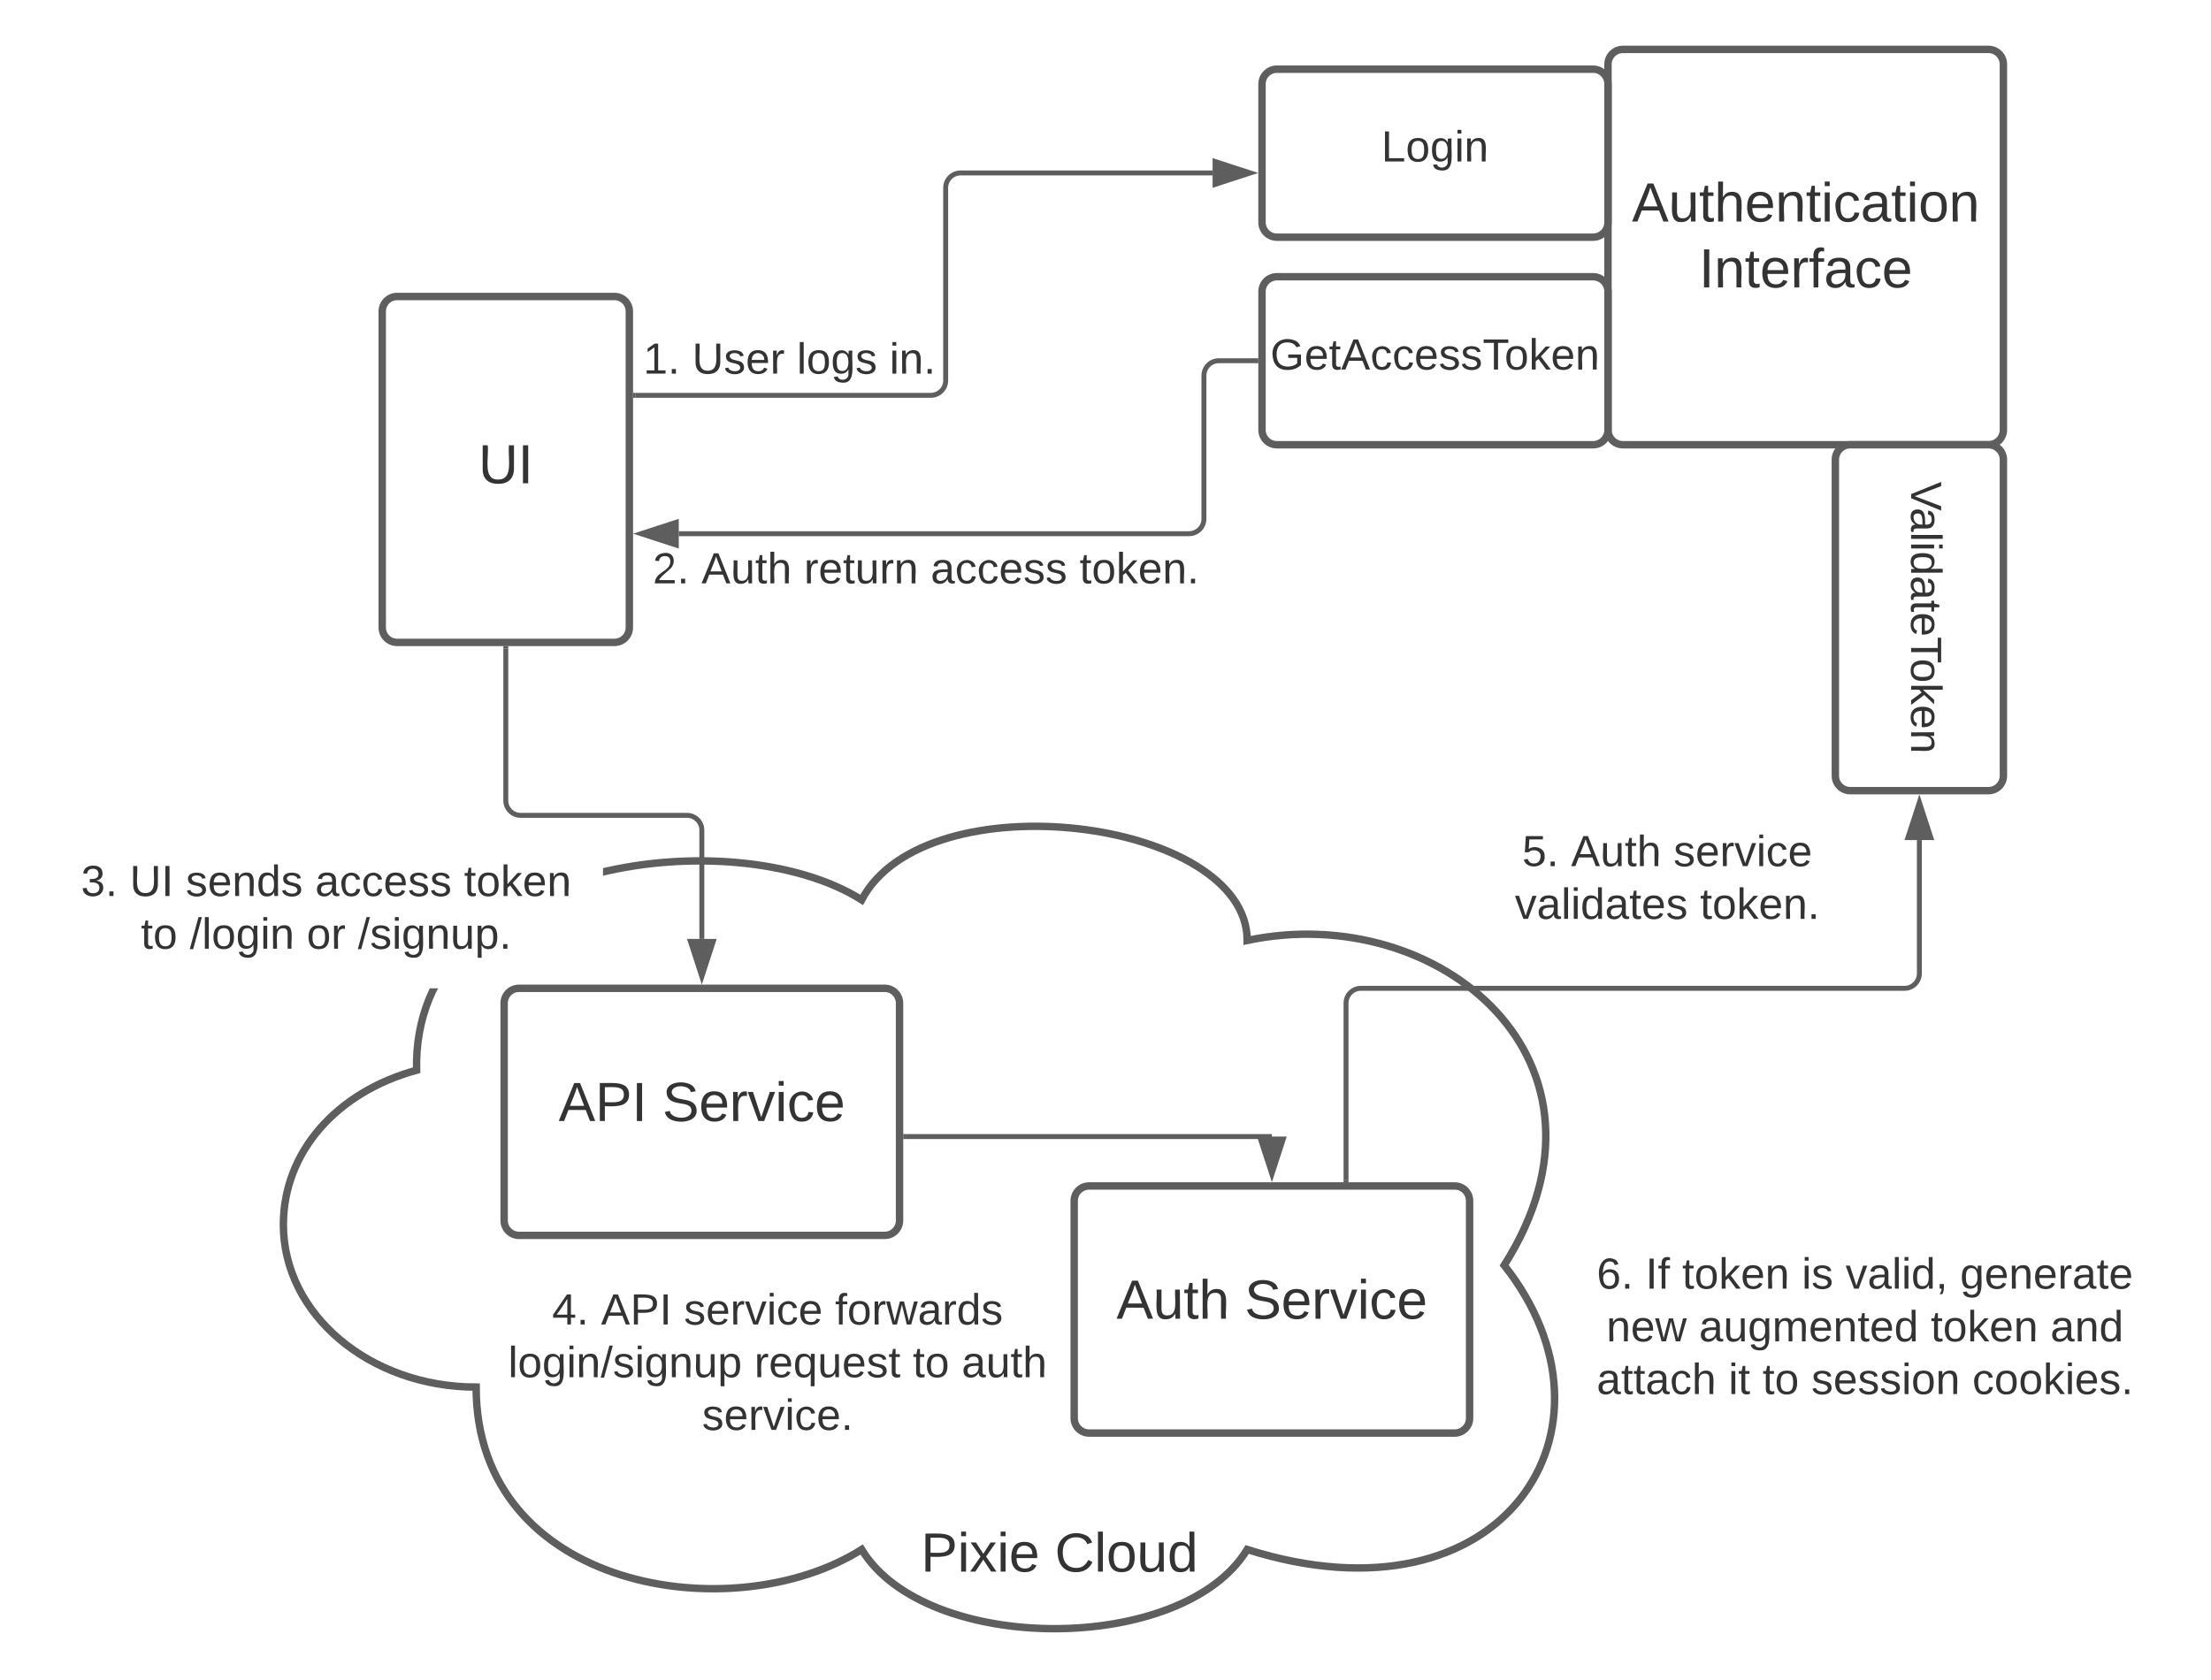 <svg xmlns="http://www.w3.org/2000/svg" xmlns:xlink="http://www.w3.org/1999/xlink" xmlns:lucid="lucid" width="894.67" height="680"><g transform="translate(-25.333 -280)" lucid:page-tab-id="0_0"><path d="M0 0h1760v1360H0z" fill="#fff"/><path d="M218 841.4c-43.08 0-78-29.43-78-65.73 0-29.05 21.12-53.54 53.9-62.52C192 627.77 322 611.33 374 644.2c26-49.3 156-32.87 156 16.43 78-16.43 156 49.3 104 131.47 52 65.73 0 147.9-104 115.03-26 42.73-130 42.73-156 0-52 32.87-156 16.44-156-65.73zM180 406c0-3.3 2.7-6 6-6h88c3.3 0 6 2.7 6 6v128c0 3.3-2.7 6-6 6h-88c-3.3 0-6-2.7-6-6z" stroke="#5e5e5e" stroke-width="3" fill="#fff"/><use xlink:href="#a" transform="matrix(1,0,0,1,185,405) translate(33.92 70.59)"/><path d="M282.5 440H402c3.3 0 6-2.7 6-6v-78c0-3.3 2.7-6 6-6h102" stroke="#5e5e5e" stroke-width="2" fill="none"/><path d="M282.53 441h-1.03v-2h1.03z" fill="#5e5e5e"/><path d="M531.26 350L517 354.64v-9.28z" stroke="#5e5e5e" stroke-width="2" fill="#5e5e5e"/><path d="M533.5 426h-15c-3.3 0-6 2.7-6 6v58c0 3.3-2.7 6-6 6H300" stroke="#5e5e5e" stroke-width="2" fill="none"/><path d="M534.5 427h-1.03v-2h1.03z" fill="#5e5e5e"/><path d="M284.74 496l14.26-4.64v9.28z" stroke="#5e5e5e" stroke-width="2" fill="#5e5e5e"/><path d="M229.33 418c0-3.3 2.7-6 6-6H454c3.3 0 6 2.7 6 6v16c0 3.3-2.7 6-6 6H235.33c-3.3 0-6-2.7-6-6z" stroke="#000" stroke-opacity="0" stroke-width="3" fill="#fff" fill-opacity="0"/><use xlink:href="#b" transform="matrix(1,0,0,1,234.333,417) translate(51.34 14.222)"/><use xlink:href="#c" transform="matrix(1,0,0,1,234.333,417) translate(71.093 14.222)"/><use xlink:href="#d" transform="matrix(1,0,0,1,234.333,417) translate(113.463 14.222)"/><use xlink:href="#e" transform="matrix(1,0,0,1,234.333,417) translate(150.944 14.222)"/><path d="M280 486c0-3.3 2.7-6 6-6h228c3.3 0 6 2.7 6 6v51.33c0 3.32-2.7 6-6 6H286c-3.3 0-6-2.68-6-6z" stroke="#000" stroke-opacity="0" stroke-width="3" fill="#fff" fill-opacity="0"/><use xlink:href="#f" transform="matrix(1,0,0,1,285,485) translate(4.432 31.097)"/><use xlink:href="#g" transform="matrix(1,0,0,1,285,485) translate(24.185 31.097)"/><use xlink:href="#h" transform="matrix(1,0,0,1,285,485) translate(65.667 31.097)"/><use xlink:href="#i" transform="matrix(1,0,0,1,285,485) translate(116.926 31.097)"/><use xlink:href="#j" transform="matrix(1,0,0,1,285,485) translate(177.173 31.097)"/><path d="M460 766c0-3.3 2.7-6 6-6h148c3.3 0 6 2.7 6 6v88c0 3.3-2.7 6-6 6H466c-3.3 0-6-2.7-6-6z" stroke="#5e5e5e" stroke-width="3" fill="#fff"/><use xlink:href="#k" transform="matrix(1,0,0,1,465,765) translate(12.099 48.715)"/><use xlink:href="#l" transform="matrix(1,0,0,1,465,765) translate(63.951 48.715)"/><path d="M344 894.67c0-3.32 2.7-6 6-6h208c3.3 0 6 2.68 6 6v34.66c0 3.32-2.7 6-6 6H350c-3.3 0-6-2.68-6-6z" stroke="#000" stroke-opacity="0" stroke-width="3" fill="#fff" fill-opacity="0"/><use xlink:href="#m" transform="matrix(1,0,0,1,349,893.667) translate(48.951 22.403)"/><use xlink:href="#n" transform="matrix(1,0,0,1,349,893.667) translate(103.148 22.403)"/><path d="M45.33 622.67c0-3.32 2.7-6 6-6h212c3.32 0 6 2.68 6 6V674c0 3.3-2.68 6-6 6h-212c-3.3 0-6-2.7-6-6z" stroke="#000" stroke-opacity="0" stroke-width="3" fill="#fff"/><use xlink:href="#o" transform="matrix(1,0,0,1,50.333,621.667) translate(7.765 20.972)"/><use xlink:href="#p" transform="matrix(1,0,0,1,50.333,621.667) translate(27.519 20.972)"/><use xlink:href="#q" transform="matrix(1,0,0,1,50.333,621.667) translate(50.185 20.972)"/><use xlink:href="#i" transform="matrix(1,0,0,1,50.333,621.667) translate(102.531 20.972)"/><use xlink:href="#r" transform="matrix(1,0,0,1,50.333,621.667) translate(162.778 20.972)"/><use xlink:href="#s" transform="matrix(1,0,0,1,50.333,621.667) translate(32.037 42.306)"/><use xlink:href="#t" transform="matrix(1,0,0,1,50.333,621.667) translate(51.79 42.306)"/><use xlink:href="#u" transform="matrix(1,0,0,1,50.333,621.667) translate(99.099 42.306)"/><use xlink:href="#v" transform="matrix(1,0,0,1,50.333,621.667) translate(119.79 42.306)"/><path d="M229.33 686c0-3.3 2.7-6 6-6h148c3.32 0 6 2.7 6 6v88c0 3.3-2.68 6-6 6h-148c-3.3 0-6-2.7-6-6z" stroke="#5e5e5e" stroke-width="3" fill="#fff"/><use xlink:href="#w" transform="matrix(1,0,0,1,234.333,685) translate(17.037 48.715)"/><use xlink:href="#l" transform="matrix(1,0,0,1,234.333,685) translate(59.012 48.715)"/><path d="M230 542.5V604c0 3.3 2.7 6 6 6h67.33c3.32 0 6 2.7 6 6v44" stroke="#5e5e5e" stroke-width="2" fill="none"/><path d="M231 542.53h-2v-1.03h2z" fill="#5e5e5e"/><path d="M309.33 675.26L304.7 661h9.27z" stroke="#5e5e5e" stroke-width="2" fill="#5e5e5e"/><path d="M391.83 740H540" stroke="#5e5e5e" stroke-width="2" fill="none"/><path d="M391.86 741h-1.03v-2h1.03z" fill="#5e5e5e"/><path d="M540 755.26L535.36 741h9.27z" stroke="#5e5e5e" stroke-width="2" fill="#5e5e5e"/><path d="M220 795.33c0-3.3 2.7-6 6-6h228c3.3 0 6 2.7 6 6v78c0 3.32-2.7 6-6 6H226c-3.3 0-6-2.68-6-6z" stroke="#000" stroke-opacity="0" stroke-width="3" fill="#fff" fill-opacity="0"/><g><use xlink:href="#x" transform="matrix(1,0,0,1,225,794.333) translate(23.765 21.722)"/><use xlink:href="#y" transform="matrix(1,0,0,1,225,794.333) translate(43.519 21.722)"/><use xlink:href="#z" transform="matrix(1,0,0,1,225,794.333) translate(77.099 21.722)"/><use xlink:href="#A" transform="matrix(1,0,0,1,225,794.333) translate(138.235 21.722)"/><use xlink:href="#B" transform="matrix(1,0,0,1,225,794.333) translate(5.963 43.056)"/><use xlink:href="#C" transform="matrix(1,0,0,1,225,794.333) translate(105.568 43.056)"/><use xlink:href="#s" transform="matrix(1,0,0,1,225,794.333) translate(169.716 43.056)"/><use xlink:href="#D" transform="matrix(1,0,0,1,225,794.333) translate(189.469 43.056)"/><use xlink:href="#E" transform="matrix(1,0,0,1,225,794.333) translate(84.432 64.389)"/></g><path d="M570 757.5V686c0-3.3 2.7-6 6-6h220c3.3 0 6-2.7 6-6v-54" stroke="#5e5e5e" stroke-width="2" fill="none"/><path d="M571 758.5h-2v-1.03h2z" fill="#5e5e5e"/><path d="M802 604.74l4.64 14.26h-9.28z" stroke="#5e5e5e" stroke-width="2" fill="#5e5e5e"/><path d="M600 617.33c0-3.3 2.7-6 6-6h188c3.3 0 6 2.7 6 6v38c0 3.32-2.7 6-6 6H606c-3.3 0-6-2.68-6-6z" stroke="#000" stroke-opacity="0" stroke-width="3" fill="#fff" fill-opacity="0"/><g><use xlink:href="#F" transform="matrix(1,0,0,1,605,616.333) translate(36.284 14.222)"/><use xlink:href="#g" transform="matrix(1,0,0,1,605,616.333) translate(56.037 14.222)"/><use xlink:href="#G" transform="matrix(1,0,0,1,605,616.333) translate(97.519 14.222)"/><use xlink:href="#H" transform="matrix(1,0,0,1,605,616.333) translate(33.321 35.556)"/><use xlink:href="#j" transform="matrix(1,0,0,1,605,616.333) translate(108.284 35.556)"/></g><path d="M660 788.33c0-3.3 2.7-6 6-6h228c3.3 0 6 2.7 6 6v62c0 3.32-2.7 6-6 6H666c-3.3 0-6-2.68-6-6z" stroke="#000" stroke-opacity="0" stroke-width="3" fill="#fff" fill-opacity="0"/><g><use xlink:href="#I" transform="matrix(1,0,0,1,665,787.333) translate(6.457 14.222)"/><use xlink:href="#J" transform="matrix(1,0,0,1,665,787.333) translate(26.21 14.222)"/><use xlink:href="#K" transform="matrix(1,0,0,1,665,787.333) translate(41.025 14.222)"/><use xlink:href="#L" transform="matrix(1,0,0,1,665,787.333) translate(89.42 14.222)"/><use xlink:href="#M" transform="matrix(1,0,0,1,665,787.333) translate(107.148 14.222)"/><use xlink:href="#N" transform="matrix(1,0,0,1,665,787.333) translate(153.469 14.222)"/><use xlink:href="#O" transform="matrix(1,0,0,1,665,787.333) translate(10.358 35.556)"/><use xlink:href="#P" transform="matrix(1,0,0,1,665,787.333) translate(47.84 35.556)"/><use xlink:href="#K" transform="matrix(1,0,0,1,665,787.333) translate(141.617 35.556)"/><use xlink:href="#Q" transform="matrix(1,0,0,1,665,787.333) translate(190.012 35.556)"/><use xlink:href="#R" transform="matrix(1,0,0,1,665,787.333) translate(6.432 56.889)"/><use xlink:href="#S" transform="matrix(1,0,0,1,665,787.333) translate(59.765 56.889)"/><use xlink:href="#s" transform="matrix(1,0,0,1,665,787.333) translate(73.543 56.889)"/><use xlink:href="#T" transform="matrix(1,0,0,1,665,787.333) translate(93.296 56.889)"/><use xlink:href="#U" transform="matrix(1,0,0,1,665,787.333) translate(158.432 56.889)"/></g><path d="M676 306c0-3.3 2.7-6 6-6h148c3.3 0 6 2.7 6 6v148c0 3.3-2.7 6-6 6H682c-3.3 0-6-2.7-6-6z" stroke="#5e5e5e" stroke-width="3" fill="#fff"/><g><use xlink:href="#V" transform="matrix(1,0,0,1,681,305) translate(4.691 64.653)"/><use xlink:href="#W" transform="matrix(1,0,0,1,681,305) translate(31.821 91.319)"/></g><path d="M536 398c0-3.3 2.7-6 6-6h128c3.3 0 6 2.7 6 6v56c0 3.3-2.7 6-6 6H542c-3.3 0-6-2.7-6-6z" stroke="#5e5e5e" stroke-width="3" fill="#fff"/><g><use xlink:href="#X" transform="matrix(1,0,0,1,541,397) translate(-1.642 32.556)"/></g><path d="M536 314c0-3.3 2.7-6 6-6h128c3.3 0 6 2.7 6 6v56c0 3.3-2.7 6-6 6H542c-3.3 0-6-2.7-6-6z" stroke="#5e5e5e" stroke-width="3" fill="#fff"/><g><use xlink:href="#Y" transform="matrix(1,0,0,1,541,313) translate(43.296 32.347)"/></g><g><path d="M830 460c3.3 0 6 2.7 6 6v128c0 3.3-2.7 6-6 6h-56c-3.3 0-6-2.7-6-6V466c0-3.3 2.7-6 6-6z" stroke="#5e5e5e" stroke-width="3" fill="#fff"/></g><g><use xlink:href="#Z" transform="matrix(6.123233995736766e-17,1,-1,6.123233995736766e-17,831,465) translate(9.938 32.347)"/></g><defs><path fill="#333" d="M232-93c-1 65-40 97-104 97C67 4 28-28 28-90v-158h33c8 89-33 224 67 224 102 0 64-133 71-224h33v155" id="aa"/><path fill="#333" d="M33 0v-248h34V0H33" id="ab"/><g id="a"><use transform="matrix(0.062,0,0,0.062,0,0)" xlink:href="#aa"/><use transform="matrix(0.062,0,0,0.062,15.988,0)" xlink:href="#ab"/></g><path fill="#333" d="M27 0v-27h64v-190l-56 39v-29l58-41h29v221h61V0H27" id="ac"/><path fill="#333" d="M33 0v-38h34V0H33" id="ad"/><g id="b"><use transform="matrix(0.049,0,0,0.049,0,0)" xlink:href="#ac"/><use transform="matrix(0.049,0,0,0.049,9.877,0)" xlink:href="#ad"/></g><path fill="#333" d="M135-143c-3-34-86-38-87 0 15 53 115 12 119 90S17 21 10-45l28-5c4 36 97 45 98 0-10-56-113-15-118-90-4-57 82-63 122-42 12 7 21 19 24 35" id="ae"/><path fill="#333" d="M100-194c63 0 86 42 84 106H49c0 40 14 67 53 68 26 1 43-12 49-29l28 8c-11 28-37 45-77 45C44 4 14-33 15-96c1-61 26-98 85-98zm52 81c6-60-76-77-97-28-3 7-6 17-6 28h103" id="af"/><path fill="#333" d="M114-163C36-179 61-72 57 0H25l-1-190h30c1 12-1 29 2 39 6-27 23-49 58-41v29" id="ag"/><g id="c"><use transform="matrix(0.049,0,0,0.049,0,0)" xlink:href="#aa"/><use transform="matrix(0.049,0,0,0.049,12.79,0)" xlink:href="#ae"/><use transform="matrix(0.049,0,0,0.049,21.679,0)" xlink:href="#af"/><use transform="matrix(0.049,0,0,0.049,31.556,0)" xlink:href="#ag"/></g><path fill="#333" d="M24 0v-261h32V0H24" id="ah"/><path fill="#333" d="M100-194c62-1 85 37 85 99 1 63-27 99-86 99S16-35 15-95c0-66 28-99 85-99zM99-20c44 1 53-31 53-75 0-43-8-75-51-75s-53 32-53 75 10 74 51 75" id="ai"/><path fill="#333" d="M177-190C167-65 218 103 67 71c-23-6-38-20-44-43l32-5c15 47 100 32 89-28v-30C133-14 115 1 83 1 29 1 15-40 15-95c0-56 16-97 71-98 29-1 48 16 59 35 1-10 0-23 2-32h30zM94-22c36 0 50-32 50-73 0-42-14-75-50-75-39 0-46 34-46 75s6 73 46 73" id="aj"/><g id="d"><use transform="matrix(0.049,0,0,0.049,0,0)" xlink:href="#ah"/><use transform="matrix(0.049,0,0,0.049,3.901,0)" xlink:href="#ai"/><use transform="matrix(0.049,0,0,0.049,13.778,0)" xlink:href="#aj"/><use transform="matrix(0.049,0,0,0.049,23.654,0)" xlink:href="#ae"/></g><path fill="#333" d="M24-231v-30h32v30H24zM24 0v-190h32V0H24" id="ak"/><path fill="#333" d="M117-194c89-4 53 116 60 194h-32v-121c0-31-8-49-39-48C34-167 62-67 57 0H25l-1-190h30c1 10-1 24 2 32 11-22 29-35 61-36" id="al"/><g id="e"><use transform="matrix(0.049,0,0,0.049,0,0)" xlink:href="#ak"/><use transform="matrix(0.049,0,0,0.049,3.901,0)" xlink:href="#al"/><use transform="matrix(0.049,0,0,0.049,13.778,0)" xlink:href="#ad"/></g><path fill="#333" d="M101-251c82-7 93 87 43 132L82-64C71-53 59-42 53-27h129V0H18c2-99 128-94 128-182 0-28-16-43-45-43s-46 15-49 41l-32-3c6-41 34-60 81-64" id="am"/><g id="f"><use transform="matrix(0.049,0,0,0.049,0,0)" xlink:href="#am"/><use transform="matrix(0.049,0,0,0.049,9.877,0)" xlink:href="#ad"/></g><path fill="#333" d="M205 0l-28-72H64L36 0H1l101-248h38L239 0h-34zm-38-99l-47-123c-12 45-31 82-46 123h93" id="an"/><path fill="#333" d="M84 4C-5 8 30-112 23-190h32v120c0 31 7 50 39 49 72-2 45-101 50-169h31l1 190h-30c-1-10 1-25-2-33-11 22-28 36-60 37" id="ao"/><path fill="#333" d="M59-47c-2 24 18 29 38 22v24C64 9 27 4 27-40v-127H5v-23h24l9-43h21v43h35v23H59v120" id="ap"/><path fill="#333" d="M106-169C34-169 62-67 57 0H25v-261h32l-1 103c12-21 28-36 61-36 89 0 53 116 60 194h-32v-121c2-32-8-49-39-48" id="aq"/><g id="g"><use transform="matrix(0.049,0,0,0.049,0,0)" xlink:href="#an"/><use transform="matrix(0.049,0,0,0.049,11.852,0)" xlink:href="#ao"/><use transform="matrix(0.049,0,0,0.049,21.728,0)" xlink:href="#ap"/><use transform="matrix(0.049,0,0,0.049,26.667,0)" xlink:href="#aq"/></g><g id="h"><use transform="matrix(0.049,0,0,0.049,0,0)" xlink:href="#ag"/><use transform="matrix(0.049,0,0,0.049,5.877,0)" xlink:href="#af"/><use transform="matrix(0.049,0,0,0.049,15.753,0)" xlink:href="#ap"/><use transform="matrix(0.049,0,0,0.049,20.691,0)" xlink:href="#ao"/><use transform="matrix(0.049,0,0,0.049,30.568,0)" xlink:href="#ag"/><use transform="matrix(0.049,0,0,0.049,36.444,0)" xlink:href="#al"/></g><path fill="#333" d="M141-36C126-15 110 5 73 4 37 3 15-17 15-53c-1-64 63-63 125-63 3-35-9-54-41-54-24 1-41 7-42 31l-33-3c5-37 33-52 76-52 45 0 72 20 72 64v82c-1 20 7 32 28 27v20c-31 9-61-2-59-35zM48-53c0 20 12 33 32 33 41-3 63-29 60-74-43 2-92-5-92 41" id="ar"/><path fill="#333" d="M96-169c-40 0-48 33-48 73s9 75 48 75c24 0 41-14 43-38l32 2c-6 37-31 61-74 61-59 0-76-41-82-99-10-93 101-131 147-64 4 7 5 14 7 22l-32 3c-4-21-16-35-41-35" id="as"/><g id="i"><use transform="matrix(0.049,0,0,0.049,0,0)" xlink:href="#ar"/><use transform="matrix(0.049,0,0,0.049,9.877,0)" xlink:href="#as"/><use transform="matrix(0.049,0,0,0.049,18.765,0)" xlink:href="#as"/><use transform="matrix(0.049,0,0,0.049,27.654,0)" xlink:href="#af"/><use transform="matrix(0.049,0,0,0.049,37.531,0)" xlink:href="#ae"/><use transform="matrix(0.049,0,0,0.049,46.42,0)" xlink:href="#ae"/></g><path fill="#333" d="M143 0L79-87 56-68V0H24v-261h32v163l83-92h37l-77 82L181 0h-38" id="at"/><g id="j"><use transform="matrix(0.049,0,0,0.049,0,0)" xlink:href="#ap"/><use transform="matrix(0.049,0,0,0.049,4.938,0)" xlink:href="#ai"/><use transform="matrix(0.049,0,0,0.049,14.815,0)" xlink:href="#at"/><use transform="matrix(0.049,0,0,0.049,23.704,0)" xlink:href="#af"/><use transform="matrix(0.049,0,0,0.049,33.58,0)" xlink:href="#al"/><use transform="matrix(0.049,0,0,0.049,43.457,0)" xlink:href="#ad"/></g><g id="k"><use transform="matrix(0.062,0,0,0.062,0,0)" xlink:href="#an"/><use transform="matrix(0.062,0,0,0.062,14.815,0)" xlink:href="#ao"/><use transform="matrix(0.062,0,0,0.062,27.16,0)" xlink:href="#ap"/><use transform="matrix(0.062,0,0,0.062,33.333,0)" xlink:href="#aq"/></g><path fill="#333" d="M185-189c-5-48-123-54-124 2 14 75 158 14 163 119 3 78-121 87-175 55-17-10-28-26-33-46l33-7c5 56 141 63 141-1 0-78-155-14-162-118-5-82 145-84 179-34 5 7 8 16 11 25" id="au"/><path fill="#333" d="M108 0H70L1-190h34L89-25l56-165h34" id="av"/><g id="l"><use transform="matrix(0.062,0,0,0.062,0,0)" xlink:href="#au"/><use transform="matrix(0.062,0,0,0.062,14.815,0)" xlink:href="#af"/><use transform="matrix(0.062,0,0,0.062,27.16,0)" xlink:href="#ag"/><use transform="matrix(0.062,0,0,0.062,34.506,0)" xlink:href="#av"/><use transform="matrix(0.062,0,0,0.062,45.617,0)" xlink:href="#ak"/><use transform="matrix(0.062,0,0,0.062,50.494,0)" xlink:href="#as"/><use transform="matrix(0.062,0,0,0.062,61.605,0)" xlink:href="#af"/></g><path fill="#333" d="M30-248c87 1 191-15 191 75 0 78-77 80-158 76V0H30v-248zm33 125c57 0 124 11 124-50 0-59-68-47-124-48v98" id="aw"/><path fill="#333" d="M141 0L90-78 38 0H4l68-98-65-92h35l48 74 47-74h35l-64 92 68 98h-35" id="ax"/><g id="m"><use transform="matrix(0.062,0,0,0.062,0,0)" xlink:href="#aw"/><use transform="matrix(0.062,0,0,0.062,14.815,0)" xlink:href="#ak"/><use transform="matrix(0.062,0,0,0.062,19.691,0)" xlink:href="#ax"/><use transform="matrix(0.062,0,0,0.062,30.802,0)" xlink:href="#ak"/><use transform="matrix(0.062,0,0,0.062,35.679,0)" xlink:href="#af"/></g><path fill="#333" d="M212-179c-10-28-35-45-73-45-59 0-87 40-87 99 0 60 29 101 89 101 43 0 62-24 78-52l27 14C228-24 195 4 139 4 59 4 22-46 18-125c-6-104 99-153 187-111 19 9 31 26 39 46" id="ay"/><path fill="#333" d="M85-194c31 0 48 13 60 33l-1-100h32l1 261h-30c-2-10 0-23-3-31C134-8 116 4 85 4 32 4 16-35 15-94c0-66 23-100 70-100zm9 24c-40 0-46 34-46 75 0 40 6 74 45 74 42 0 51-32 51-76 0-42-9-74-50-73" id="az"/><g id="n"><use transform="matrix(0.062,0,0,0.062,0,0)" xlink:href="#ay"/><use transform="matrix(0.062,0,0,0.062,15.988,0)" xlink:href="#ah"/><use transform="matrix(0.062,0,0,0.062,20.864,0)" xlink:href="#ai"/><use transform="matrix(0.062,0,0,0.062,33.21,0)" xlink:href="#ao"/><use transform="matrix(0.062,0,0,0.062,45.556,0)" xlink:href="#az"/></g><path fill="#333" d="M126-127c33 6 58 20 58 59 0 88-139 92-164 29-3-8-5-16-6-25l32-3c6 27 21 44 54 44 32 0 52-15 52-46 0-38-36-46-79-43v-28c39 1 72-4 72-42 0-27-17-43-46-43-28 0-47 15-49 41l-32-3c6-42 35-63 81-64 48-1 79 21 79 65 0 36-21 52-52 59" id="aA"/><g id="o"><use transform="matrix(0.049,0,0,0.049,0,0)" xlink:href="#aA"/><use transform="matrix(0.049,0,0,0.049,9.877,0)" xlink:href="#ad"/></g><g id="p"><use transform="matrix(0.049,0,0,0.049,0,0)" xlink:href="#aa"/><use transform="matrix(0.049,0,0,0.049,12.79,0)" xlink:href="#ab"/></g><g id="q"><use transform="matrix(0.049,0,0,0.049,0,0)" xlink:href="#ae"/><use transform="matrix(0.049,0,0,0.049,8.889,0)" xlink:href="#af"/><use transform="matrix(0.049,0,0,0.049,18.765,0)" xlink:href="#al"/><use transform="matrix(0.049,0,0,0.049,28.642,0)" xlink:href="#az"/><use transform="matrix(0.049,0,0,0.049,38.519,0)" xlink:href="#ae"/></g><g id="r"><use transform="matrix(0.049,0,0,0.049,0,0)" xlink:href="#ap"/><use transform="matrix(0.049,0,0,0.049,4.938,0)" xlink:href="#ai"/><use transform="matrix(0.049,0,0,0.049,14.815,0)" xlink:href="#at"/><use transform="matrix(0.049,0,0,0.049,23.704,0)" xlink:href="#af"/><use transform="matrix(0.049,0,0,0.049,33.58,0)" xlink:href="#al"/></g><g id="s"><use transform="matrix(0.049,0,0,0.049,0,0)" xlink:href="#ap"/><use transform="matrix(0.049,0,0,0.049,4.938,0)" xlink:href="#ai"/></g><path fill="#333" d="M0 4l72-265h28L28 4H0" id="aB"/><g id="t"><use transform="matrix(0.049,0,0,0.049,0,0)" xlink:href="#aB"/><use transform="matrix(0.049,0,0,0.049,4.938,0)" xlink:href="#ah"/><use transform="matrix(0.049,0,0,0.049,8.84,0)" xlink:href="#ai"/><use transform="matrix(0.049,0,0,0.049,18.716,0)" xlink:href="#aj"/><use transform="matrix(0.049,0,0,0.049,28.593,0)" xlink:href="#ak"/><use transform="matrix(0.049,0,0,0.049,32.494,0)" xlink:href="#al"/></g><g id="u"><use transform="matrix(0.049,0,0,0.049,0,0)" xlink:href="#ai"/><use transform="matrix(0.049,0,0,0.049,9.877,0)" xlink:href="#ag"/></g><path fill="#333" d="M115-194c55 1 70 41 70 98S169 2 115 4C84 4 66-9 55-30l1 105H24l-1-265h31l2 30c10-21 28-34 59-34zm-8 174c40 0 45-34 45-75s-6-73-45-74c-42 0-51 32-51 76 0 43 10 73 51 73" id="aC"/><g id="v"><use transform="matrix(0.049,0,0,0.049,0,0)" xlink:href="#aB"/><use transform="matrix(0.049,0,0,0.049,4.938,0)" xlink:href="#ae"/><use transform="matrix(0.049,0,0,0.049,13.827,0)" xlink:href="#ak"/><use transform="matrix(0.049,0,0,0.049,17.728,0)" xlink:href="#aj"/><use transform="matrix(0.049,0,0,0.049,27.605,0)" xlink:href="#al"/><use transform="matrix(0.049,0,0,0.049,37.481,0)" xlink:href="#ao"/><use transform="matrix(0.049,0,0,0.049,47.358,0)" xlink:href="#aC"/><use transform="matrix(0.049,0,0,0.049,57.235,0)" xlink:href="#ad"/></g><g id="w"><use transform="matrix(0.062,0,0,0.062,0,0)" xlink:href="#an"/><use transform="matrix(0.062,0,0,0.062,14.815,0)" xlink:href="#aw"/><use transform="matrix(0.062,0,0,0.062,29.63,0)" xlink:href="#ab"/></g><path fill="#333" d="M155-56V0h-30v-56H8v-25l114-167h33v167h35v25h-35zm-30-156c-27 46-58 90-88 131h88v-131" id="aD"/><g id="x"><use transform="matrix(0.049,0,0,0.049,0,0)" xlink:href="#aD"/><use transform="matrix(0.049,0,0,0.049,9.877,0)" xlink:href="#ad"/></g><g id="y"><use transform="matrix(0.049,0,0,0.049,0,0)" xlink:href="#an"/><use transform="matrix(0.049,0,0,0.049,11.852,0)" xlink:href="#aw"/><use transform="matrix(0.049,0,0,0.049,23.704,0)" xlink:href="#ab"/></g><g id="z"><use transform="matrix(0.049,0,0,0.049,0,0)" xlink:href="#ae"/><use transform="matrix(0.049,0,0,0.049,8.889,0)" xlink:href="#af"/><use transform="matrix(0.049,0,0,0.049,18.765,0)" xlink:href="#ag"/><use transform="matrix(0.049,0,0,0.049,24.642,0)" xlink:href="#av"/><use transform="matrix(0.049,0,0,0.049,33.531,0)" xlink:href="#ak"/><use transform="matrix(0.049,0,0,0.049,37.432,0)" xlink:href="#as"/><use transform="matrix(0.049,0,0,0.049,46.321,0)" xlink:href="#af"/></g><path fill="#333" d="M101-234c-31-9-42 10-38 44h38v23H63V0H32v-167H5v-23h27c-7-52 17-82 69-68v24" id="aE"/><path fill="#333" d="M206 0h-36l-40-164L89 0H53L-1-190h32L70-26l43-164h34l41 164 42-164h31" id="aF"/><g id="A"><use transform="matrix(0.049,0,0,0.049,0,0)" xlink:href="#aE"/><use transform="matrix(0.049,0,0,0.049,4.938,0)" xlink:href="#ai"/><use transform="matrix(0.049,0,0,0.049,14.815,0)" xlink:href="#ag"/><use transform="matrix(0.049,0,0,0.049,20.691,0)" xlink:href="#aF"/><use transform="matrix(0.049,0,0,0.049,33.481,0)" xlink:href="#ar"/><use transform="matrix(0.049,0,0,0.049,43.358,0)" xlink:href="#ag"/><use transform="matrix(0.049,0,0,0.049,49.235,0)" xlink:href="#az"/><use transform="matrix(0.049,0,0,0.049,59.111,0)" xlink:href="#ae"/></g><g id="B"><use transform="matrix(0.049,0,0,0.049,0,0)" xlink:href="#ah"/><use transform="matrix(0.049,0,0,0.049,3.901,0)" xlink:href="#ai"/><use transform="matrix(0.049,0,0,0.049,13.778,0)" xlink:href="#aj"/><use transform="matrix(0.049,0,0,0.049,23.654,0)" xlink:href="#ak"/><use transform="matrix(0.049,0,0,0.049,27.556,0)" xlink:href="#al"/><use transform="matrix(0.049,0,0,0.049,37.432,0)" xlink:href="#aB"/><use transform="matrix(0.049,0,0,0.049,42.37,0)" xlink:href="#ae"/><use transform="matrix(0.049,0,0,0.049,51.259,0)" xlink:href="#ak"/><use transform="matrix(0.049,0,0,0.049,55.16,0)" xlink:href="#aj"/><use transform="matrix(0.049,0,0,0.049,65.037,0)" xlink:href="#al"/><use transform="matrix(0.049,0,0,0.049,74.914,0)" xlink:href="#ao"/><use transform="matrix(0.049,0,0,0.049,84.79,0)" xlink:href="#aC"/></g><path fill="#333" d="M145-31C134-9 116 4 85 4 32 4 16-35 15-94c0-59 17-99 70-100 32-1 48 14 60 33 0-11-1-24 2-32h30l-1 268h-32zM93-21c41 0 51-33 51-76s-8-73-50-73c-40 0-46 35-46 75s5 74 45 74" id="aG"/><g id="C"><use transform="matrix(0.049,0,0,0.049,0,0)" xlink:href="#ag"/><use transform="matrix(0.049,0,0,0.049,5.877,0)" xlink:href="#af"/><use transform="matrix(0.049,0,0,0.049,15.753,0)" xlink:href="#aG"/><use transform="matrix(0.049,0,0,0.049,25.63,0)" xlink:href="#ao"/><use transform="matrix(0.049,0,0,0.049,35.506,0)" xlink:href="#af"/><use transform="matrix(0.049,0,0,0.049,45.383,0)" xlink:href="#ae"/><use transform="matrix(0.049,0,0,0.049,54.272,0)" xlink:href="#ap"/></g><g id="D"><use transform="matrix(0.049,0,0,0.049,0,0)" xlink:href="#ar"/><use transform="matrix(0.049,0,0,0.049,9.877,0)" xlink:href="#ao"/><use transform="matrix(0.049,0,0,0.049,19.753,0)" xlink:href="#ap"/><use transform="matrix(0.049,0,0,0.049,24.691,0)" xlink:href="#aq"/></g><g id="E"><use transform="matrix(0.049,0,0,0.049,0,0)" xlink:href="#ae"/><use transform="matrix(0.049,0,0,0.049,8.889,0)" xlink:href="#af"/><use transform="matrix(0.049,0,0,0.049,18.765,0)" xlink:href="#ag"/><use transform="matrix(0.049,0,0,0.049,24.642,0)" xlink:href="#av"/><use transform="matrix(0.049,0,0,0.049,33.531,0)" xlink:href="#ak"/><use transform="matrix(0.049,0,0,0.049,37.432,0)" xlink:href="#as"/><use transform="matrix(0.049,0,0,0.049,46.321,0)" xlink:href="#af"/><use transform="matrix(0.049,0,0,0.049,56.198,0)" xlink:href="#ad"/></g><path fill="#333" d="M54-142c48-35 137-8 131 61C196 18 31 33 14-55l32-4c7 23 22 37 52 37 35-1 51-22 54-58 4-55-73-65-99-34H22l8-134h141v27H59" id="aH"/><g id="F"><use transform="matrix(0.049,0,0,0.049,0,0)" xlink:href="#aH"/><use transform="matrix(0.049,0,0,0.049,9.877,0)" xlink:href="#ad"/></g><g id="G"><use transform="matrix(0.049,0,0,0.049,0,0)" xlink:href="#ae"/><use transform="matrix(0.049,0,0,0.049,8.889,0)" xlink:href="#af"/><use transform="matrix(0.049,0,0,0.049,18.765,0)" xlink:href="#ag"/><use transform="matrix(0.049,0,0,0.049,24.642,0)" xlink:href="#av"/><use transform="matrix(0.049,0,0,0.049,33.531,0)" xlink:href="#ak"/><use transform="matrix(0.049,0,0,0.049,37.432,0)" xlink:href="#as"/><use transform="matrix(0.049,0,0,0.049,46.321,0)" xlink:href="#af"/></g><g id="H"><use transform="matrix(0.049,0,0,0.049,0,0)" xlink:href="#av"/><use transform="matrix(0.049,0,0,0.049,8.889,0)" xlink:href="#ar"/><use transform="matrix(0.049,0,0,0.049,18.765,0)" xlink:href="#ah"/><use transform="matrix(0.049,0,0,0.049,22.667,0)" xlink:href="#ak"/><use transform="matrix(0.049,0,0,0.049,26.568,0)" xlink:href="#az"/><use transform="matrix(0.049,0,0,0.049,36.444,0)" xlink:href="#ar"/><use transform="matrix(0.049,0,0,0.049,46.321,0)" xlink:href="#ap"/><use transform="matrix(0.049,0,0,0.049,51.259,0)" xlink:href="#af"/><use transform="matrix(0.049,0,0,0.049,61.136,0)" xlink:href="#ae"/></g><path fill="#333" d="M110-160c48 1 74 30 74 79 0 53-28 85-80 85-65 0-83-55-86-122-5-90 50-162 133-122 14 7 22 21 27 39l-31 6c-5-40-67-38-82-6-9 19-15 44-15 74 11-20 30-34 60-33zm-7 138c34 0 49-23 49-58s-16-56-50-56c-29 0-50 16-49 49 1 36 15 65 50 65" id="aI"/><g id="I"><use transform="matrix(0.049,0,0,0.049,0,0)" xlink:href="#aI"/><use transform="matrix(0.049,0,0,0.049,9.877,0)" xlink:href="#ad"/></g><g id="J"><use transform="matrix(0.049,0,0,0.049,0,0)" xlink:href="#ab"/><use transform="matrix(0.049,0,0,0.049,4.938,0)" xlink:href="#aE"/></g><g id="K"><use transform="matrix(0.049,0,0,0.049,0,0)" xlink:href="#ap"/><use transform="matrix(0.049,0,0,0.049,4.938,0)" xlink:href="#ai"/><use transform="matrix(0.049,0,0,0.049,14.815,0)" xlink:href="#at"/><use transform="matrix(0.049,0,0,0.049,23.704,0)" xlink:href="#af"/><use transform="matrix(0.049,0,0,0.049,33.58,0)" xlink:href="#al"/></g><g id="L"><use transform="matrix(0.049,0,0,0.049,0,0)" xlink:href="#ak"/><use transform="matrix(0.049,0,0,0.049,3.901,0)" xlink:href="#ae"/></g><path fill="#333" d="M68-38c1 34 0 65-14 84H32c9-13 17-26 17-46H33v-38h35" id="aJ"/><g id="M"><use transform="matrix(0.049,0,0,0.049,0,0)" xlink:href="#av"/><use transform="matrix(0.049,0,0,0.049,8.889,0)" xlink:href="#ar"/><use transform="matrix(0.049,0,0,0.049,18.765,0)" xlink:href="#ah"/><use transform="matrix(0.049,0,0,0.049,22.667,0)" xlink:href="#ak"/><use transform="matrix(0.049,0,0,0.049,26.568,0)" xlink:href="#az"/><use transform="matrix(0.049,0,0,0.049,36.444,0)" xlink:href="#aJ"/></g><g id="N"><use transform="matrix(0.049,0,0,0.049,0,0)" xlink:href="#aj"/><use transform="matrix(0.049,0,0,0.049,9.877,0)" xlink:href="#af"/><use transform="matrix(0.049,0,0,0.049,19.753,0)" xlink:href="#al"/><use transform="matrix(0.049,0,0,0.049,29.63,0)" xlink:href="#af"/><use transform="matrix(0.049,0,0,0.049,39.506,0)" xlink:href="#ag"/><use transform="matrix(0.049,0,0,0.049,45.383,0)" xlink:href="#ar"/><use transform="matrix(0.049,0,0,0.049,55.259,0)" xlink:href="#ap"/><use transform="matrix(0.049,0,0,0.049,60.198,0)" xlink:href="#af"/></g><g id="O"><use transform="matrix(0.049,0,0,0.049,0,0)" xlink:href="#al"/><use transform="matrix(0.049,0,0,0.049,9.877,0)" xlink:href="#af"/><use transform="matrix(0.049,0,0,0.049,19.753,0)" xlink:href="#aF"/></g><path fill="#333" d="M210-169c-67 3-38 105-44 169h-31v-121c0-29-5-50-35-48C34-165 62-65 56 0H25l-1-190h30c1 10-1 24 2 32 10-44 99-50 107 0 11-21 27-35 58-36 85-2 47 119 55 194h-31v-121c0-29-5-49-35-48" id="aK"/><g id="P"><use transform="matrix(0.049,0,0,0.049,0,0)" xlink:href="#ar"/><use transform="matrix(0.049,0,0,0.049,9.877,0)" xlink:href="#ao"/><use transform="matrix(0.049,0,0,0.049,19.753,0)" xlink:href="#aj"/><use transform="matrix(0.049,0,0,0.049,29.63,0)" xlink:href="#aK"/><use transform="matrix(0.049,0,0,0.049,44.395,0)" xlink:href="#af"/><use transform="matrix(0.049,0,0,0.049,54.272,0)" xlink:href="#al"/><use transform="matrix(0.049,0,0,0.049,64.148,0)" xlink:href="#ap"/><use transform="matrix(0.049,0,0,0.049,69.086,0)" xlink:href="#af"/><use transform="matrix(0.049,0,0,0.049,78.963,0)" xlink:href="#az"/></g><g id="Q"><use transform="matrix(0.049,0,0,0.049,0,0)" xlink:href="#ar"/><use transform="matrix(0.049,0,0,0.049,9.877,0)" xlink:href="#al"/><use transform="matrix(0.049,0,0,0.049,19.753,0)" xlink:href="#az"/></g><g id="R"><use transform="matrix(0.049,0,0,0.049,0,0)" xlink:href="#ar"/><use transform="matrix(0.049,0,0,0.049,9.877,0)" xlink:href="#ap"/><use transform="matrix(0.049,0,0,0.049,14.815,0)" xlink:href="#ap"/><use transform="matrix(0.049,0,0,0.049,19.753,0)" xlink:href="#ar"/><use transform="matrix(0.049,0,0,0.049,29.63,0)" xlink:href="#as"/><use transform="matrix(0.049,0,0,0.049,38.519,0)" xlink:href="#aq"/></g><g id="S"><use transform="matrix(0.049,0,0,0.049,0,0)" xlink:href="#ak"/><use transform="matrix(0.049,0,0,0.049,3.901,0)" xlink:href="#ap"/></g><g id="T"><use transform="matrix(0.049,0,0,0.049,0,0)" xlink:href="#ae"/><use transform="matrix(0.049,0,0,0.049,8.889,0)" xlink:href="#af"/><use transform="matrix(0.049,0,0,0.049,18.765,0)" xlink:href="#ae"/><use transform="matrix(0.049,0,0,0.049,27.654,0)" xlink:href="#ae"/><use transform="matrix(0.049,0,0,0.049,36.543,0)" xlink:href="#ak"/><use transform="matrix(0.049,0,0,0.049,40.444,0)" xlink:href="#ai"/><use transform="matrix(0.049,0,0,0.049,50.321,0)" xlink:href="#al"/></g><g id="U"><use transform="matrix(0.049,0,0,0.049,0,0)" xlink:href="#as"/><use transform="matrix(0.049,0,0,0.049,8.889,0)" xlink:href="#ai"/><use transform="matrix(0.049,0,0,0.049,18.765,0)" xlink:href="#ai"/><use transform="matrix(0.049,0,0,0.049,28.642,0)" xlink:href="#at"/><use transform="matrix(0.049,0,0,0.049,37.531,0)" xlink:href="#ak"/><use transform="matrix(0.049,0,0,0.049,41.432,0)" xlink:href="#af"/><use transform="matrix(0.049,0,0,0.049,51.309,0)" xlink:href="#ae"/><use transform="matrix(0.049,0,0,0.049,60.198,0)" xlink:href="#ad"/></g><g id="V"><use transform="matrix(0.062,0,0,0.062,0,0)" xlink:href="#an"/><use transform="matrix(0.062,0,0,0.062,14.815,0)" xlink:href="#ao"/><use transform="matrix(0.062,0,0,0.062,27.16,0)" xlink:href="#ap"/><use transform="matrix(0.062,0,0,0.062,33.333,0)" xlink:href="#aq"/><use transform="matrix(0.062,0,0,0.062,45.679,0)" xlink:href="#af"/><use transform="matrix(0.062,0,0,0.062,58.025,0)" xlink:href="#al"/><use transform="matrix(0.062,0,0,0.062,70.37,0)" xlink:href="#ap"/><use transform="matrix(0.062,0,0,0.062,76.543,0)" xlink:href="#ak"/><use transform="matrix(0.062,0,0,0.062,81.42,0)" xlink:href="#as"/><use transform="matrix(0.062,0,0,0.062,92.531,0)" xlink:href="#ar"/><use transform="matrix(0.062,0,0,0.062,104.877,0)" xlink:href="#ap"/><use transform="matrix(0.062,0,0,0.062,111.049,0)" xlink:href="#ak"/><use transform="matrix(0.062,0,0,0.062,115.926,0)" xlink:href="#ai"/><use transform="matrix(0.062,0,0,0.062,128.272,0)" xlink:href="#al"/></g><g id="W"><use transform="matrix(0.062,0,0,0.062,0,0)" xlink:href="#ab"/><use transform="matrix(0.062,0,0,0.062,6.173,0)" xlink:href="#al"/><use transform="matrix(0.062,0,0,0.062,18.519,0)" xlink:href="#ap"/><use transform="matrix(0.062,0,0,0.062,24.691,0)" xlink:href="#af"/><use transform="matrix(0.062,0,0,0.062,37.037,0)" xlink:href="#ag"/><use transform="matrix(0.062,0,0,0.062,44.383,0)" xlink:href="#aE"/><use transform="matrix(0.062,0,0,0.062,50.556,0)" xlink:href="#ar"/><use transform="matrix(0.062,0,0,0.062,62.901,0)" xlink:href="#as"/><use transform="matrix(0.062,0,0,0.062,74.012,0)" xlink:href="#af"/></g><path fill="#333" d="M143 4C61 4 22-44 18-125c-5-107 100-154 193-111 17 8 29 25 37 43l-32 9c-13-25-37-40-76-40-61 0-88 39-88 99 0 61 29 100 91 101 35 0 62-11 79-27v-45h-74v-28h105v86C228-13 192 4 143 4" id="aL"/><path fill="#333" d="M127-220V0H93v-220H8v-28h204v28h-85" id="aM"/><g id="X"><use transform="matrix(0.049,0,0,0.049,0,0)" xlink:href="#aL"/><use transform="matrix(0.049,0,0,0.049,13.827,0)" xlink:href="#af"/><use transform="matrix(0.049,0,0,0.049,23.704,0)" xlink:href="#ap"/><use transform="matrix(0.049,0,0,0.049,28.642,0)" xlink:href="#an"/><use transform="matrix(0.049,0,0,0.049,40.494,0)" xlink:href="#as"/><use transform="matrix(0.049,0,0,0.049,49.383,0)" xlink:href="#as"/><use transform="matrix(0.049,0,0,0.049,58.272,0)" xlink:href="#af"/><use transform="matrix(0.049,0,0,0.049,68.148,0)" xlink:href="#ae"/><use transform="matrix(0.049,0,0,0.049,77.037,0)" xlink:href="#ae"/><use transform="matrix(0.049,0,0,0.049,85.926,0)" xlink:href="#aM"/><use transform="matrix(0.049,0,0,0.049,94.765,0)" xlink:href="#ai"/><use transform="matrix(0.049,0,0,0.049,104.642,0)" xlink:href="#at"/><use transform="matrix(0.049,0,0,0.049,113.531,0)" xlink:href="#af"/><use transform="matrix(0.049,0,0,0.049,123.407,0)" xlink:href="#al"/></g><path fill="#333" d="M30 0v-248h33v221h125V0H30" id="aN"/><g id="Y"><use transform="matrix(0.049,0,0,0.049,0,0)" xlink:href="#aN"/><use transform="matrix(0.049,0,0,0.049,9.877,0)" xlink:href="#ai"/><use transform="matrix(0.049,0,0,0.049,19.753,0)" xlink:href="#aj"/><use transform="matrix(0.049,0,0,0.049,29.63,0)" xlink:href="#ak"/><use transform="matrix(0.049,0,0,0.049,33.531,0)" xlink:href="#al"/></g><path fill="#333" d="M137 0h-34L2-248h35l83 218 83-218h36" id="aO"/><g id="Z"><use transform="matrix(0.049,0,0,0.049,0,0)" xlink:href="#aO"/><use transform="matrix(0.049,0,0,0.049,10.519,0)" xlink:href="#ar"/><use transform="matrix(0.049,0,0,0.049,20.395,0)" xlink:href="#ah"/><use transform="matrix(0.049,0,0,0.049,24.296,0)" xlink:href="#ak"/><use transform="matrix(0.049,0,0,0.049,28.198,0)" xlink:href="#az"/><use transform="matrix(0.049,0,0,0.049,38.074,0)" xlink:href="#ar"/><use transform="matrix(0.049,0,0,0.049,47.951,0)" xlink:href="#ap"/><use transform="matrix(0.049,0,0,0.049,52.889,0)" xlink:href="#af"/><use transform="matrix(0.049,0,0,0.049,62.765,0)" xlink:href="#aM"/><use transform="matrix(0.049,0,0,0.049,71.605,0)" xlink:href="#ai"/><use transform="matrix(0.049,0,0,0.049,81.481,0)" xlink:href="#at"/><use transform="matrix(0.049,0,0,0.049,90.37,0)" xlink:href="#af"/><use transform="matrix(0.049,0,0,0.049,100.247,0)" xlink:href="#al"/></g></defs></g></svg>